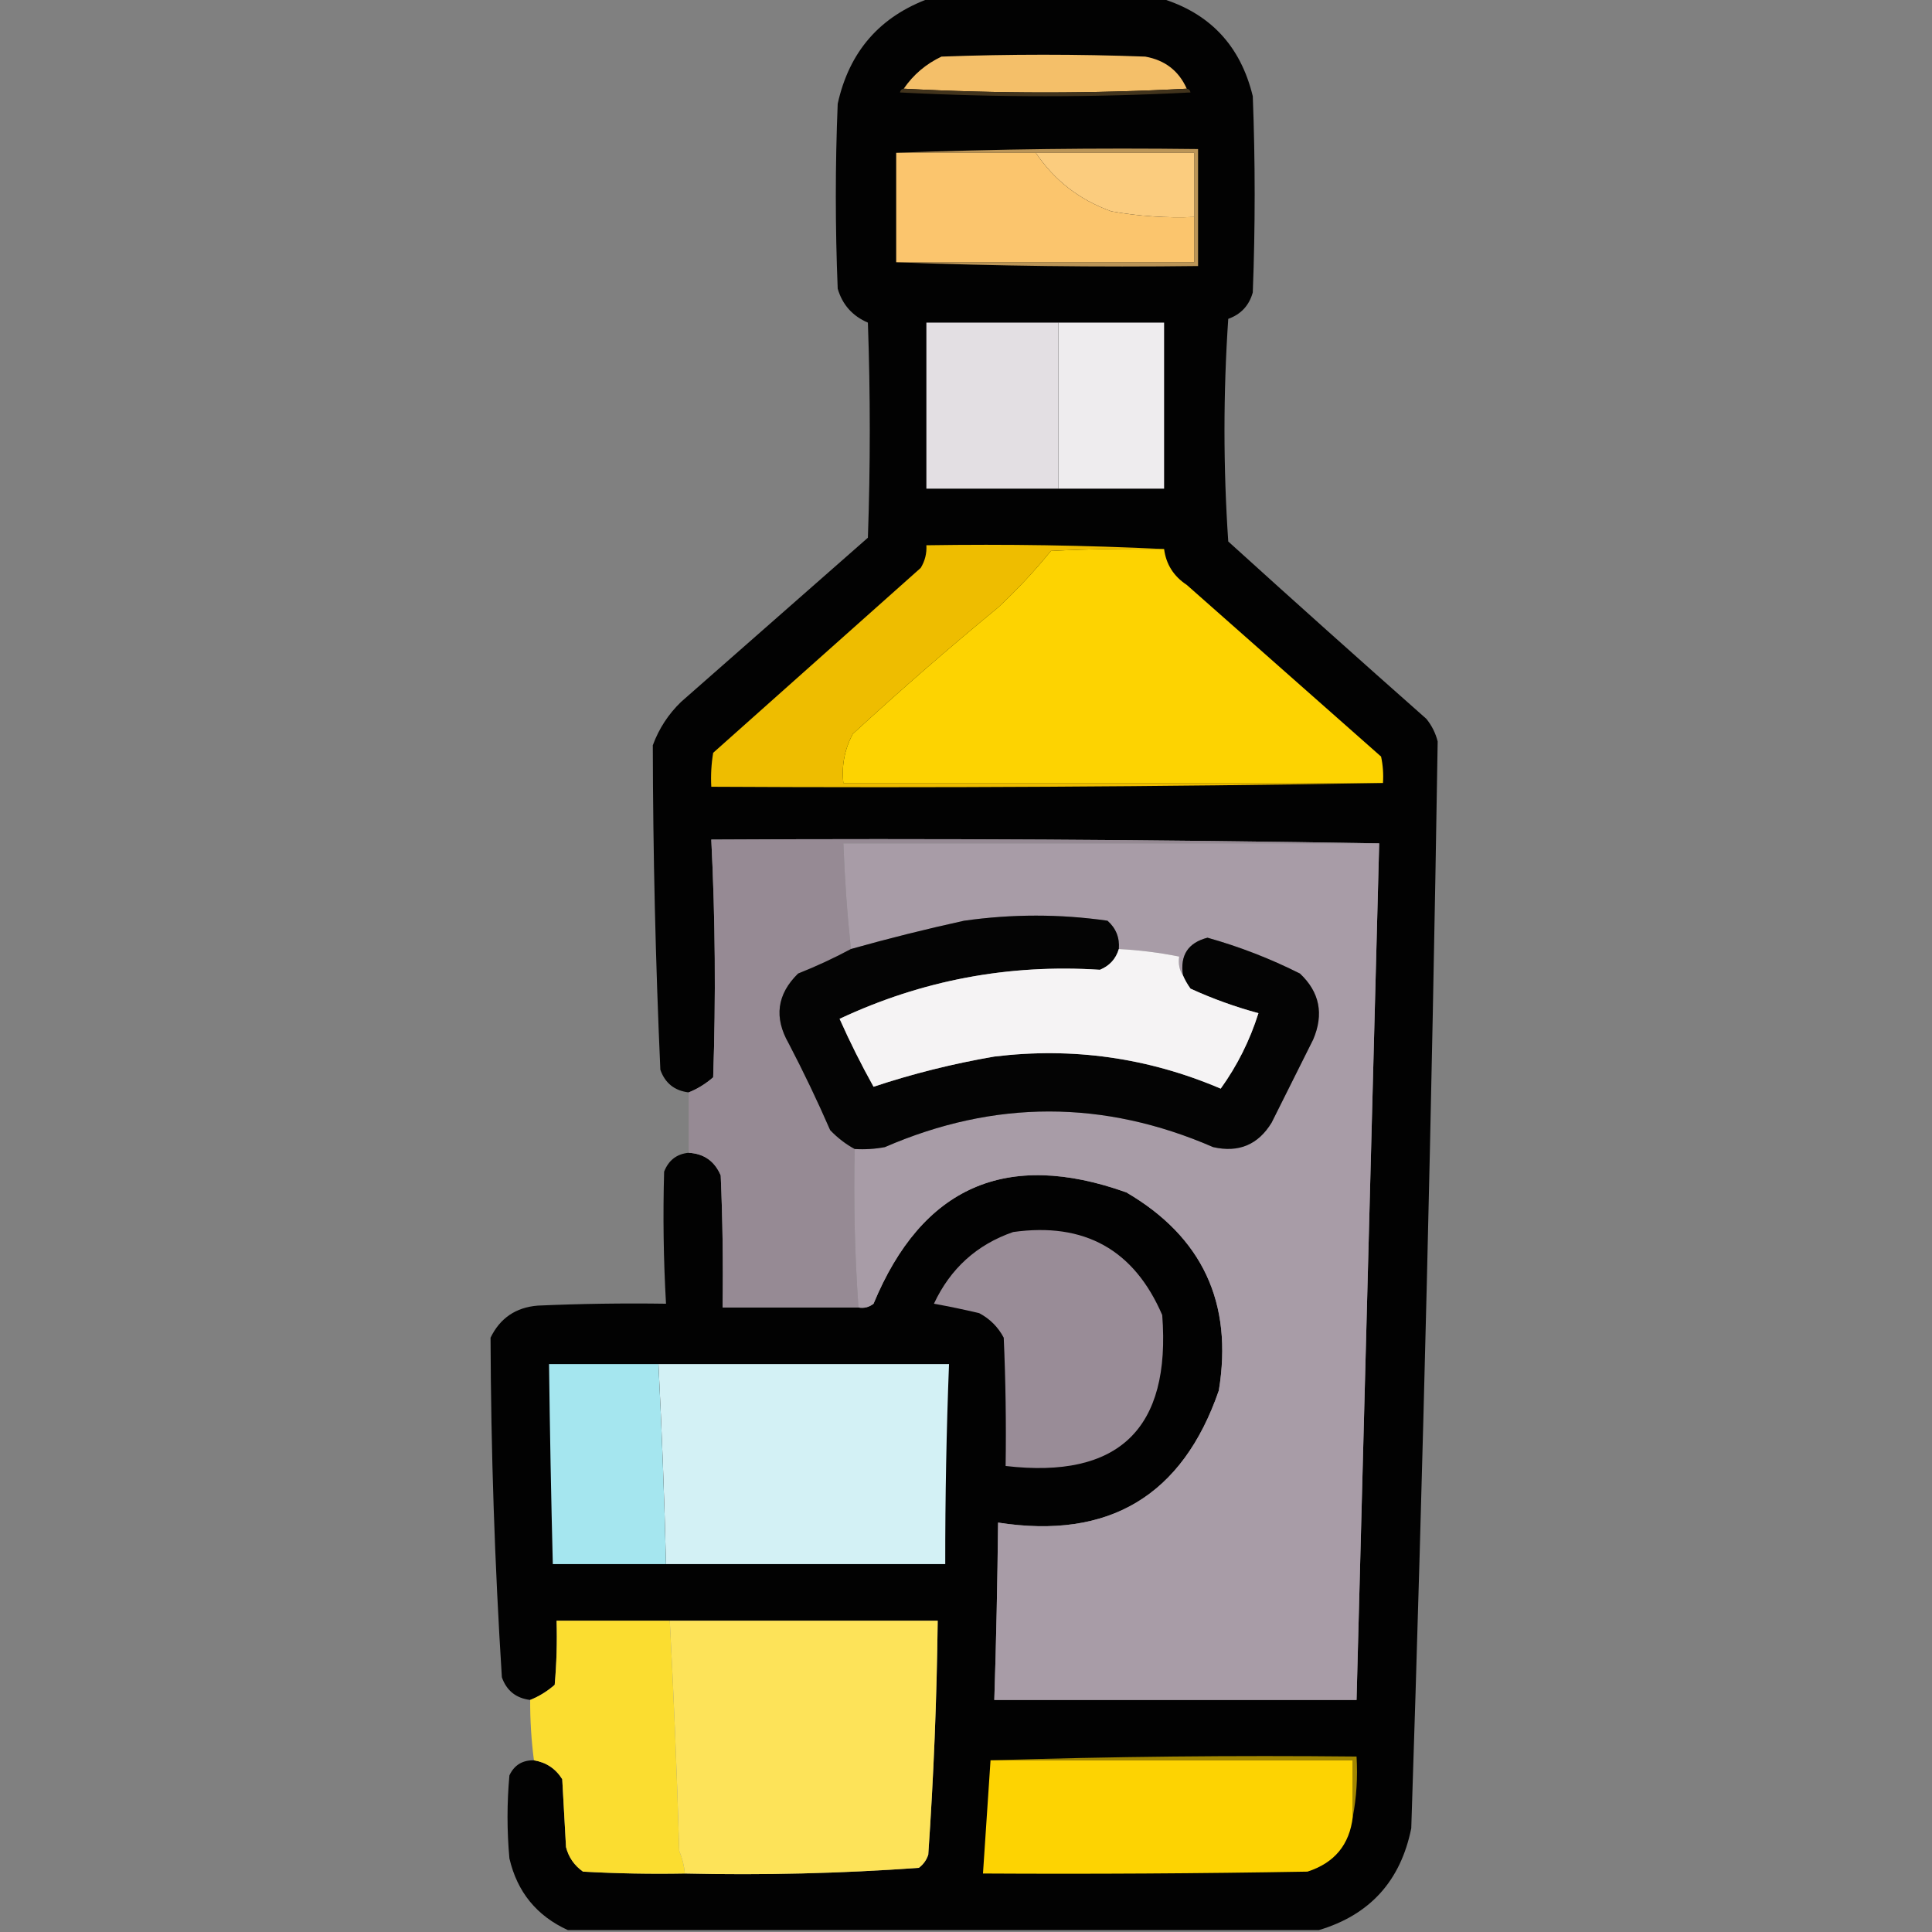 <?xml version="1.0" encoding="UTF-8"?>
<!DOCTYPE svg PUBLIC "-//W3C//DTD SVG 1.1//EN" "http://www.w3.org/Graphics/SVG/1.1/DTD/svg11.dtd">
<svg xmlns="http://www.w3.org/2000/svg" version="1.1" width="512px" height="512px" style="shape-rendering:geometricPrecision; text-rendering:geometricPrecision; image-rendering:optimizeQuality; fill-rule:evenodd; clip-rule:evenodd" xmlns:xlink="http://www.w3.org/1999/xlink">
<rect width="100%" height="100%" fill="#808080" stroke="none"/>
<g><path style="opacity:0.981" fill="#010101" d="M 246.5,-0.5 C 266.833,-0.5 287.167,-0.5 307.5,-0.5C 320.592,3.428 328.759,12.095 332,25.5C 332.667,42.833 332.667,60.167 332,77.5C 331.034,80.965 328.868,83.298 325.5,84.5C 324.167,104.167 324.167,123.833 325.5,143.5C 342.906,159.284 360.406,174.951 378,190.5C 379.439,192.275 380.439,194.275 381,196.5C 379.481,292.512 377.148,388.512 374,484.5C 371.187,498.475 363.02,507.475 349.5,511.5C 283.167,511.5 216.833,511.5 150.5,511.5C 142.23,507.727 137.063,501.394 135,492.5C 134.333,485.167 134.333,477.833 135,470.5C 136.272,467.778 138.439,466.444 141.5,466.5C 144.745,467.04 147.245,468.706 149,471.5C 149.333,477.5 149.667,483.5 150,489.5C 150.69,492.196 152.19,494.363 154.5,496C 163.494,496.5 172.494,496.666 181.5,496.5C 202.259,496.977 222.925,496.477 243.5,495C 244.701,494.097 245.535,492.931 246,491.5C 247.427,470.856 248.26,450.189 248.5,429.5C 224.833,429.5 201.167,429.5 177.5,429.5C 167.5,429.5 157.5,429.5 147.5,429.5C 147.666,435.176 147.499,440.843 147,446.5C 144.987,448.248 142.82,449.582 140.5,450.5C 136.756,450.046 134.256,448.046 133,444.5C 131.102,414.52 130.102,384.52 130,354.5C 132.533,349.306 136.7,346.472 142.5,346C 153.828,345.5 165.162,345.333 176.5,345.5C 175.833,333.836 175.667,322.17 176,310.5C 177.191,307.466 179.358,305.799 182.5,305.5C 186.562,305.724 189.395,307.724 191,311.5C 191.5,323.162 191.667,334.829 191.5,346.5C 203.5,346.5 215.5,346.5 227.5,346.5C 228.978,346.762 230.311,346.429 231.5,345.5C 244.375,314.478 266.709,304.645 298.5,316C 318.641,327.788 326.808,345.288 323,368.5C 313.377,396.404 293.877,408.07 264.5,403.5C 264.339,419.171 264.006,434.838 263.5,450.5C 295.5,450.5 327.5,450.5 359.5,450.5C 361.5,374.835 363.5,299.169 365.5,223.5C 306.669,222.501 247.669,222.168 188.5,222.5C 189.555,243.488 189.722,264.488 189,285.5C 186.987,287.248 184.82,288.582 182.5,289.5C 178.756,289.046 176.256,287.046 175,283.5C 173.721,254.839 173.054,226.173 173,197.5C 174.617,193.103 177.117,189.269 180.5,186C 197,171.5 213.5,157 230,142.5C 230.667,123.5 230.667,104.5 230,85.5C 225.908,83.743 223.241,80.743 222,76.5C 221.333,60.167 221.333,43.833 222,27.5C 225.063,13.61 233.229,4.276 246.5,-0.5 Z"/></g>
<g><path style="opacity:1" fill="#f4bf69" d="M 314.5,23.5 C 289.5,24.833 264.5,24.833 239.5,23.5C 242.054,19.781 245.387,16.948 249.5,15C 267.5,14.333 285.5,14.333 303.5,15C 308.726,15.933 312.393,18.766 314.5,23.5 Z"/></g>
<g><path style="opacity:1" fill="#41331c" d="M 239.5,23.5 C 264.5,24.833 289.5,24.833 314.5,23.5C 315.043,23.56 315.376,23.893 315.5,24.5C 289.833,25.833 264.167,25.833 238.5,24.5C 238.624,23.893 238.957,23.56 239.5,23.5 Z"/></g>
<g><path style="opacity:1" fill="#bb9557" d="M 237.5,40.5 C 263.995,39.502 290.661,39.169 317.5,39.5C 317.5,49.833 317.5,60.167 317.5,70.5C 290.661,70.831 263.995,70.498 237.5,69.5C 263.833,69.5 290.167,69.5 316.5,69.5C 316.5,65.5 316.5,61.5 316.5,57.5C 316.5,51.833 316.5,46.167 316.5,40.5C 302.5,40.5 288.5,40.5 274.5,40.5C 262.167,40.5 249.833,40.5 237.5,40.5 Z"/></g>
<g><path style="opacity:1" fill="#fbc56d" d="M 237.5,40.5 C 249.833,40.5 262.167,40.5 274.5,40.5C 279.427,47.81 286.094,52.977 294.5,56C 301.771,57.3 309.104,57.8 316.5,57.5C 316.5,61.5 316.5,65.5 316.5,69.5C 290.167,69.5 263.833,69.5 237.5,69.5C 237.5,59.833 237.5,50.167 237.5,40.5 Z"/></g>
<g><path style="opacity:1" fill="#fbcc7e" d="M 274.5,40.5 C 288.5,40.5 302.5,40.5 316.5,40.5C 316.5,46.167 316.5,51.833 316.5,57.5C 309.104,57.8 301.771,57.3 294.5,56C 286.094,52.977 279.427,47.81 274.5,40.5 Z"/></g>
<g><path style="opacity:1" fill="#e3dfe3" d="M 280.5,85.5 C 280.5,100.167 280.5,114.833 280.5,129.5C 268.833,129.5 257.167,129.5 245.5,129.5C 245.5,114.833 245.5,100.167 245.5,85.5C 257.167,85.5 268.833,85.5 280.5,85.5 Z"/></g>
<g><path style="opacity:1" fill="#eeecee" d="M 280.5,85.5 C 289.833,85.5 299.167,85.5 308.5,85.5C 308.5,100.167 308.5,114.833 308.5,129.5C 299.167,129.5 289.833,129.5 280.5,129.5C 280.5,114.833 280.5,100.167 280.5,85.5 Z"/></g>
<g><path style="opacity:1" fill="#eebd00" d="M 308.5,145.5 C 298.494,145.334 288.494,145.5 278.5,146C 274.2,151.301 269.534,156.301 264.5,161C 251.371,171.794 238.538,182.96 226,194.5C 223.826,198.546 222.993,202.879 223.5,207.5C 271.167,207.5 318.833,207.5 366.5,207.5C 307.336,208.499 248.002,208.832 188.5,208.5C 188.335,205.482 188.502,202.482 189,199.5C 207.333,183.167 225.667,166.833 244,150.5C 245.128,148.655 245.628,146.655 245.5,144.5C 266.673,144.169 287.673,144.503 308.5,145.5 Z"/></g>
<g><path style="opacity:1" fill="#fdd301" d="M 308.5,145.5 C 309.02,149.536 311.02,152.703 314.5,155C 331.667,170.167 348.833,185.333 366,200.5C 366.497,202.81 366.663,205.143 366.5,207.5C 318.833,207.5 271.167,207.5 223.5,207.5C 222.993,202.879 223.826,198.546 226,194.5C 238.538,182.96 251.371,171.794 264.5,161C 269.534,156.301 274.2,151.301 278.5,146C 288.494,145.5 298.494,145.334 308.5,145.5 Z"/></g>
<g><path style="opacity:1" fill="#968a94" d="M 365.5,223.5 C 318.167,223.5 270.833,223.5 223.5,223.5C 223.857,233.006 224.524,242.34 225.5,251.5C 221.044,253.892 216.377,256.058 211.5,258C 205.908,263.479 205.075,269.645 209,276.5C 212.939,284.045 216.606,291.712 220,299.5C 221.965,301.55 224.132,303.217 226.5,304.5C 226.185,318.579 226.518,332.579 227.5,346.5C 215.5,346.5 203.5,346.5 191.5,346.5C 191.667,334.829 191.5,323.162 191,311.5C 189.395,307.724 186.562,305.724 182.5,305.5C 182.5,300.167 182.5,294.833 182.5,289.5C 184.82,288.582 186.987,287.248 189,285.5C 189.722,264.488 189.555,243.488 188.5,222.5C 247.669,222.168 306.669,222.501 365.5,223.5 Z"/></g>
<g><path style="opacity:1" fill="#a89ca7" d="M 365.5,223.5 C 363.5,299.169 361.5,374.835 359.5,450.5C 327.5,450.5 295.5,450.5 263.5,450.5C 264.006,434.838 264.339,419.171 264.5,403.5C 293.877,408.07 313.377,396.404 323,368.5C 326.808,345.288 318.641,327.788 298.5,316C 266.709,304.645 244.375,314.478 231.5,345.5C 230.311,346.429 228.978,346.762 227.5,346.5C 226.518,332.579 226.185,318.579 226.5,304.5C 229.187,304.664 231.854,304.497 234.5,304C 263.524,291.403 292.524,291.403 321.5,304C 328.267,305.53 333.434,303.364 337,297.5C 340.667,290.167 344.333,282.833 348,275.5C 350.887,268.75 349.72,262.916 344.5,258C 336.634,254.045 328.468,250.878 320,248.5C 314.838,249.837 312.671,253.171 313.5,258.5C 312.549,257.081 312.216,255.415 312.5,253.5C 307.219,252.444 301.886,251.777 296.5,251.5C 296.747,248.495 295.747,245.995 293.5,244C 280.898,242.2 268.231,242.2 255.5,244C 245.416,246.212 235.416,248.712 225.5,251.5C 224.524,242.34 223.857,233.006 223.5,223.5C 270.833,223.5 318.167,223.5 365.5,223.5 Z"/></g>
<g><path style="opacity:1" fill="#040404" d="M 296.5,251.5 C 295.723,254.112 294.056,255.945 291.5,257C 267.305,255.44 244.305,259.773 222.5,270C 225.229,276.124 228.229,282.124 231.5,288C 241.865,284.553 252.532,281.887 263.5,280C 284.291,277.47 304.291,280.304 323.5,288.5C 327.887,282.392 331.22,275.726 333.5,268.5C 327.345,266.836 321.345,264.67 315.5,262C 314.695,260.887 314.028,259.721 313.5,258.5C 312.671,253.171 314.838,249.837 320,248.5C 328.468,250.878 336.634,254.045 344.5,258C 349.72,262.916 350.887,268.75 348,275.5C 344.333,282.833 340.667,290.167 337,297.5C 333.434,303.364 328.267,305.53 321.5,304C 292.524,291.403 263.524,291.403 234.5,304C 231.854,304.497 229.187,304.664 226.5,304.5C 224.132,303.217 221.965,301.55 220,299.5C 216.606,291.712 212.939,284.045 209,276.5C 205.075,269.645 205.908,263.479 211.5,258C 216.377,256.058 221.044,253.892 225.5,251.5C 235.416,248.712 245.416,246.212 255.5,244C 268.231,242.2 280.898,242.2 293.5,244C 295.747,245.995 296.747,248.495 296.5,251.5 Z"/></g>
<g><path style="opacity:1" fill="#f5f3f4" d="M 296.5,251.5 C 301.886,251.777 307.219,252.444 312.5,253.5C 312.216,255.415 312.549,257.081 313.5,258.5C 314.028,259.721 314.695,260.887 315.5,262C 321.345,264.67 327.345,266.836 333.5,268.5C 331.22,275.726 327.887,282.392 323.5,288.5C 304.291,280.304 284.291,277.47 263.5,280C 252.532,281.887 241.865,284.553 231.5,288C 228.229,282.124 225.229,276.124 222.5,270C 244.305,259.773 267.305,255.44 291.5,257C 294.056,255.945 295.723,254.112 296.5,251.5 Z"/></g>
<g><path style="opacity:1" fill="#998c97" d="M 268.5,326.5 C 287.381,323.852 300.548,331.185 308,348.5C 310.337,378.663 296.504,391.997 266.5,388.5C 266.667,377.162 266.5,365.828 266,354.5C 264.5,351.667 262.333,349.5 259.5,348C 255.532,347.058 251.532,346.225 247.5,345.5C 251.867,336.166 258.867,329.833 268.5,326.5 Z"/></g>
<g><path style="opacity:1" fill="#a5e6ef" d="M 174.5,361.5 C 175.397,379.156 176.064,396.822 176.5,414.5C 166.5,414.5 156.5,414.5 146.5,414.5C 146.052,396.836 145.718,379.169 145.5,361.5C 155.167,361.5 164.833,361.5 174.5,361.5 Z"/></g>
<g><path style="opacity:1" fill="#d3f1f5" d="M 174.5,361.5 C 200.167,361.5 225.833,361.5 251.5,361.5C 250.815,379.158 250.482,396.825 250.5,414.5C 225.833,414.5 201.167,414.5 176.5,414.5C 176.064,396.822 175.397,379.156 174.5,361.5 Z"/></g>
<g><path style="opacity:1" fill="#fbdd30" d="M 177.5,429.5 C 178.583,449.818 179.416,470.151 180,490.5C 180.813,492.436 181.313,494.436 181.5,496.5C 172.494,496.666 163.494,496.5 154.5,496C 152.19,494.363 150.69,492.196 150,489.5C 149.667,483.5 149.333,477.5 149,471.5C 147.245,468.706 144.745,467.04 141.5,466.5C 140.806,461.195 140.472,455.862 140.5,450.5C 142.82,449.582 144.987,448.248 147,446.5C 147.499,440.843 147.666,435.176 147.5,429.5C 157.5,429.5 167.5,429.5 177.5,429.5 Z"/></g>
<g><path style="opacity:1" fill="#fde359" d="M 177.5,429.5 C 201.167,429.5 224.833,429.5 248.5,429.5C 248.26,450.189 247.427,470.856 246,491.5C 245.535,492.931 244.701,494.097 243.5,495C 222.925,496.477 202.259,496.977 181.5,496.5C 181.313,494.436 180.813,492.436 180,490.5C 179.416,470.151 178.583,449.818 177.5,429.5 Z"/></g>
<g><path style="opacity:1" fill="#a28701" d="M 262.5,466.5 C 294.662,465.502 326.996,465.168 359.5,465.5C 359.821,471.026 359.488,476.36 358.5,481.5C 358.5,476.5 358.5,471.5 358.5,466.5C 326.5,466.5 294.5,466.5 262.5,466.5 Z"/></g>
<g><path style="opacity:1" fill="#fdd302" d="M 262.5,466.5 C 294.5,466.5 326.5,466.5 358.5,466.5C 358.5,471.5 358.5,476.5 358.5,481.5C 357.641,488.865 353.641,493.698 346.5,496C 317.835,496.5 289.169,496.667 260.5,496.5C 261.167,486.5 261.833,476.5 262.5,466.5 Z"/></g>
</svg>
